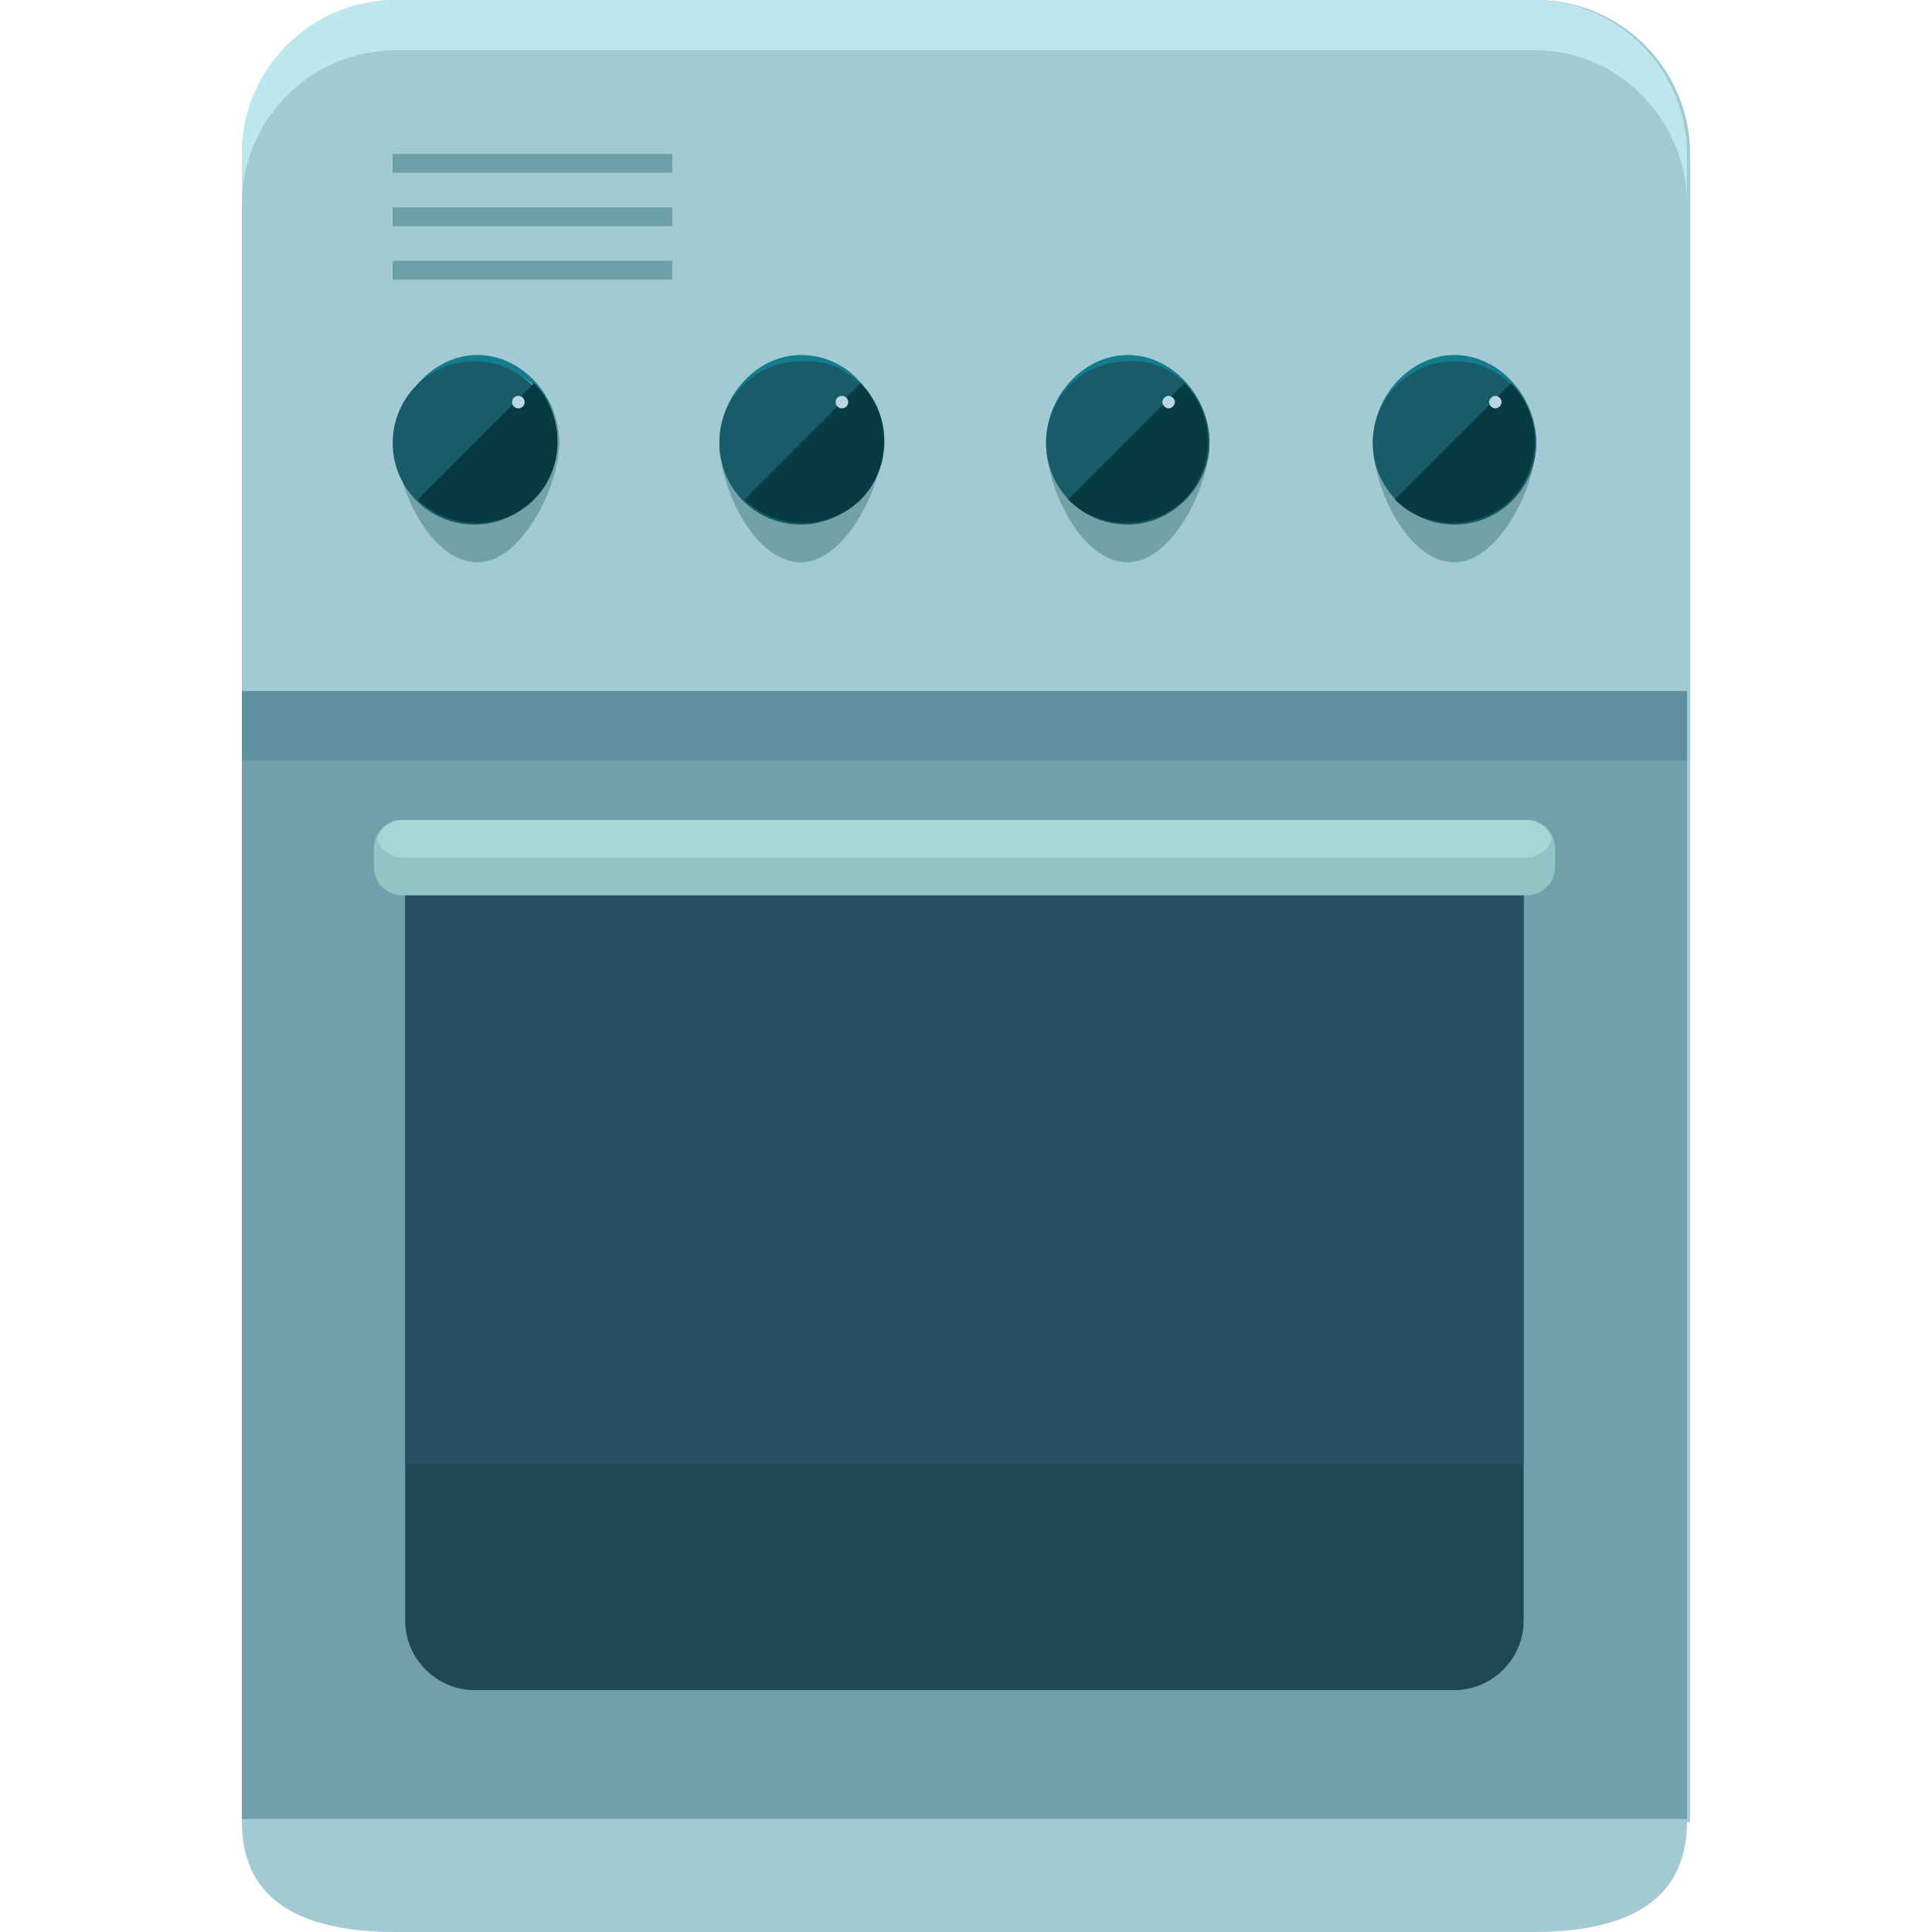 <?xml version="1.0" encoding="iso-8859-1"?>
<!-- Generator: Adobe Illustrator 19.0.0, SVG Export Plug-In . SVG Version: 6.00 Build 0)  -->
<svg version="1.1" id="Layer_1" xmlns="http://www.w3.org/2000/svg" xmlns:xlink="http://www.w3.org/1999/xlink" x="0px" y="0px"
	 viewBox="0 0 492 492" style="enable-background:new 0 0 492 492;" xml:space="preserve">
<path style="fill:#A3CAD3;" d="M429.6,464c0,21.6-17.6,28-39.2,28H100.8c-21.6,0-39.2-6.4-39.2-28V39.2C61.6,17.6,79.2,0,100.8,0
	h290.4c21.6,0,39.2,17.6,39.2,39.2V464H429.6z"/>
<path style="fill:#BCE8ED;" d="M390.4,0H100.8C79.2,0,61.6,17.6,61.6,39.2V52c0-21.6,17.6-39.2,39.2-39.2h290.4
	c20.8,0,38.4,17.6,38.4,39.2V39.2C429.6,17.6,412,0,390.4,0z"/>
<rect x="61.6" y="176" style="fill:#719FAA;" width="368" height="287.2"/>
<path style="fill:#224754;" d="M388,412.8c0,9.6-8,17.6-17.6,17.6H120.8c-9.6,0-17.6-8-17.6-17.6V226.4c0-9.6,8-17.6,17.6-17.6
	h249.6c9.6,0,17.6,8,17.6,17.6V412.8z"/>
<path style="fill:#294E60;" d="M370.4,208.8H120.8c-9.6,0-17.6,8-17.6,17.6v146.4H388V226.4C388,216.8,380,208.8,370.4,208.8z"/>
<path style="fill:#91C4C4;" d="M396,220.8c0,4-3.2,7.2-7.2,7.2H102.4c-4,0-7.2-3.2-7.2-7.2V216c0-4,3.2-7.2,7.2-7.2h286.4
	c4,0,7.2,3.2,7.2,7.2L396,220.8L396,220.8z"/>
<path style="fill:#A3D8D6;" d="M102.4,208.8c-3.2,0-5.6,2.4-6.4,4.8c0.8,2.4,3.2,4.8,6.4,4.8h286.4c3.2,0,5.6-2.4,6.4-4.8
	c-0.8-2.4-3.2-4.8-6.4-4.8H102.4z"/>
<rect x="61.6" y="176" style="fill:#6090A0;" width="368" height="17.6"/>
<path style="fill:#137D8E;" d="M142.4,112.8c0,11.2-9.6,20.8-20.8,20.8c-12,0-20.8-9.6-20.8-20.8c0-12,9.6-22.4,20.8-22.4
	C132.8,90.4,142.4,100.8,142.4,112.8z"/>
<path style="fill:#72A2A5;" d="M142.4,112.8c0,11.2-9.6,30.4-20.8,30.4c-12,0-20.8-19.2-20.8-30.4c0-12,9.6-20,20.8-20
	S142.4,100.8,142.4,112.8z"/>
<circle style="fill:#185B6B;" cx="120.8" cy="112.8" r="20.8"/>
<path style="fill:#073B44;" d="M136,97.6c8,8,8,21.6,0,29.6s-21.6,8-29.6,0"/>
<circle style="fill:#B8D7E0;" cx="132" cy="102.4" r="1.6"/>
<path style="fill:#137D8E;" d="M224.8,112.8c0,11.2-9.6,20.8-20.8,20.8c-12,0-20.8-9.6-20.8-20.8c0-12,9.6-22.4,20.8-22.4
	C216,90.4,224.8,100.8,224.8,112.8z"/>
<path style="fill:#72A2A5;" d="M224.8,112.8c0,11.2-9.6,30.4-20.8,30.4c-12,0-20.8-19.2-20.8-30.4c0-12,9.6-20,20.8-20
	C216,92.8,224.8,100.8,224.8,112.8z"/>
<path style="fill:#185B6B;" d="M224.8,112.8c0,11.2-9.6,20.8-20.8,20.8c-12,0-20.8-9.6-20.8-20.8c0-12,9.6-20.8,20.8-20.8
	C216,91.2,224.8,100.8,224.8,112.8z"/>
<path style="fill:#073B44;" d="M219.2,97.6c8,8,8,21.6,0,29.6s-21.6,8-29.6,0"/>
<circle style="fill:#B8D7E0;" cx="214.4" cy="102.4" r="1.6"/>
<path style="fill:#137D8E;" d="M308,112.8c0,11.2-9.6,20.8-20.8,20.8c-12,0-20.8-9.6-20.8-20.8c0-12,9.6-22.4,20.8-22.4
	C298.4,90.4,308,100.8,308,112.8z"/>
<path style="fill:#72A2A5;" d="M308,112.8c0,11.2-9.6,30.4-20.8,30.4c-12,0-20.8-19.2-20.8-30.4c0-12,9.6-20,20.8-20
	S308,100.8,308,112.8z"/>
<path style="fill:#185B6B;" d="M308,112.8c0,11.2-9.6,20.8-20.8,20.8c-12,0-20.8-9.6-20.8-20.8c0-12,9.6-20.8,20.8-20.8
	C298.4,91.2,308,100.8,308,112.8z"/>
<path style="fill:#073B44;" d="M301.6,97.6c8,8,8,21.6,0,29.6s-21.6,8-29.6,0"/>
<path style="fill:#B8D7E0;" d="M299.2,102.4c0,0.8-0.8,1.6-1.6,1.6c-0.8,0-1.6-0.8-1.6-1.6c0-0.8,0.8-1.6,1.6-1.6
	C298.4,100.8,299.2,101.6,299.2,102.4z"/>
<path style="fill:#137D8E;" d="M391.2,112.8c0,11.2-9.6,20.8-20.8,20.8c-12,0-20.8-9.6-20.8-20.8c0-12,9.6-22.4,20.8-22.4
	C381.6,90.4,391.2,100.8,391.2,112.8z"/>
<path style="fill:#72A2A5;" d="M391.2,112.8c0,11.2-9.6,30.4-20.8,30.4c-12,0-20.8-19.2-20.8-30.4c0-12,9.6-20,20.8-20
	S391.2,100.8,391.2,112.8z"/>
<circle style="fill:#185B6B;" cx="370.4" cy="112.8" r="20.8"/>
<path style="fill:#073B44;" d="M384.8,97.6c8,8,8,21.6,0,29.6s-21.6,8-29.6,0"/>
<path style="fill:#B8D7E0;" d="M382.4,102.4c0,0.8-0.8,1.6-1.6,1.6c-0.8,0-1.6-0.8-1.6-1.6c0-0.8,0.8-1.6,1.6-1.6
	S382.4,101.6,382.4,102.4z"/>
<g>
	<rect x="100" y="39.2" style="fill:#6F9FAA;" width="71.2" height="4.8"/>
	<rect x="100" y="52.8" style="fill:#6F9FAA;" width="71.2" height="4.8"/>
	<rect x="100" y="66.4" style="fill:#6F9FAA;" width="71.2" height="4.8"/>
</g>
<g>
</g>
<g>
</g>
<g>
</g>
<g>
</g>
<g>
</g>
<g>
</g>
<g>
</g>
<g>
</g>
<g>
</g>
<g>
</g>
<g>
</g>
<g>
</g>
<g>
</g>
<g>
</g>
<g>
</g>
</svg>
